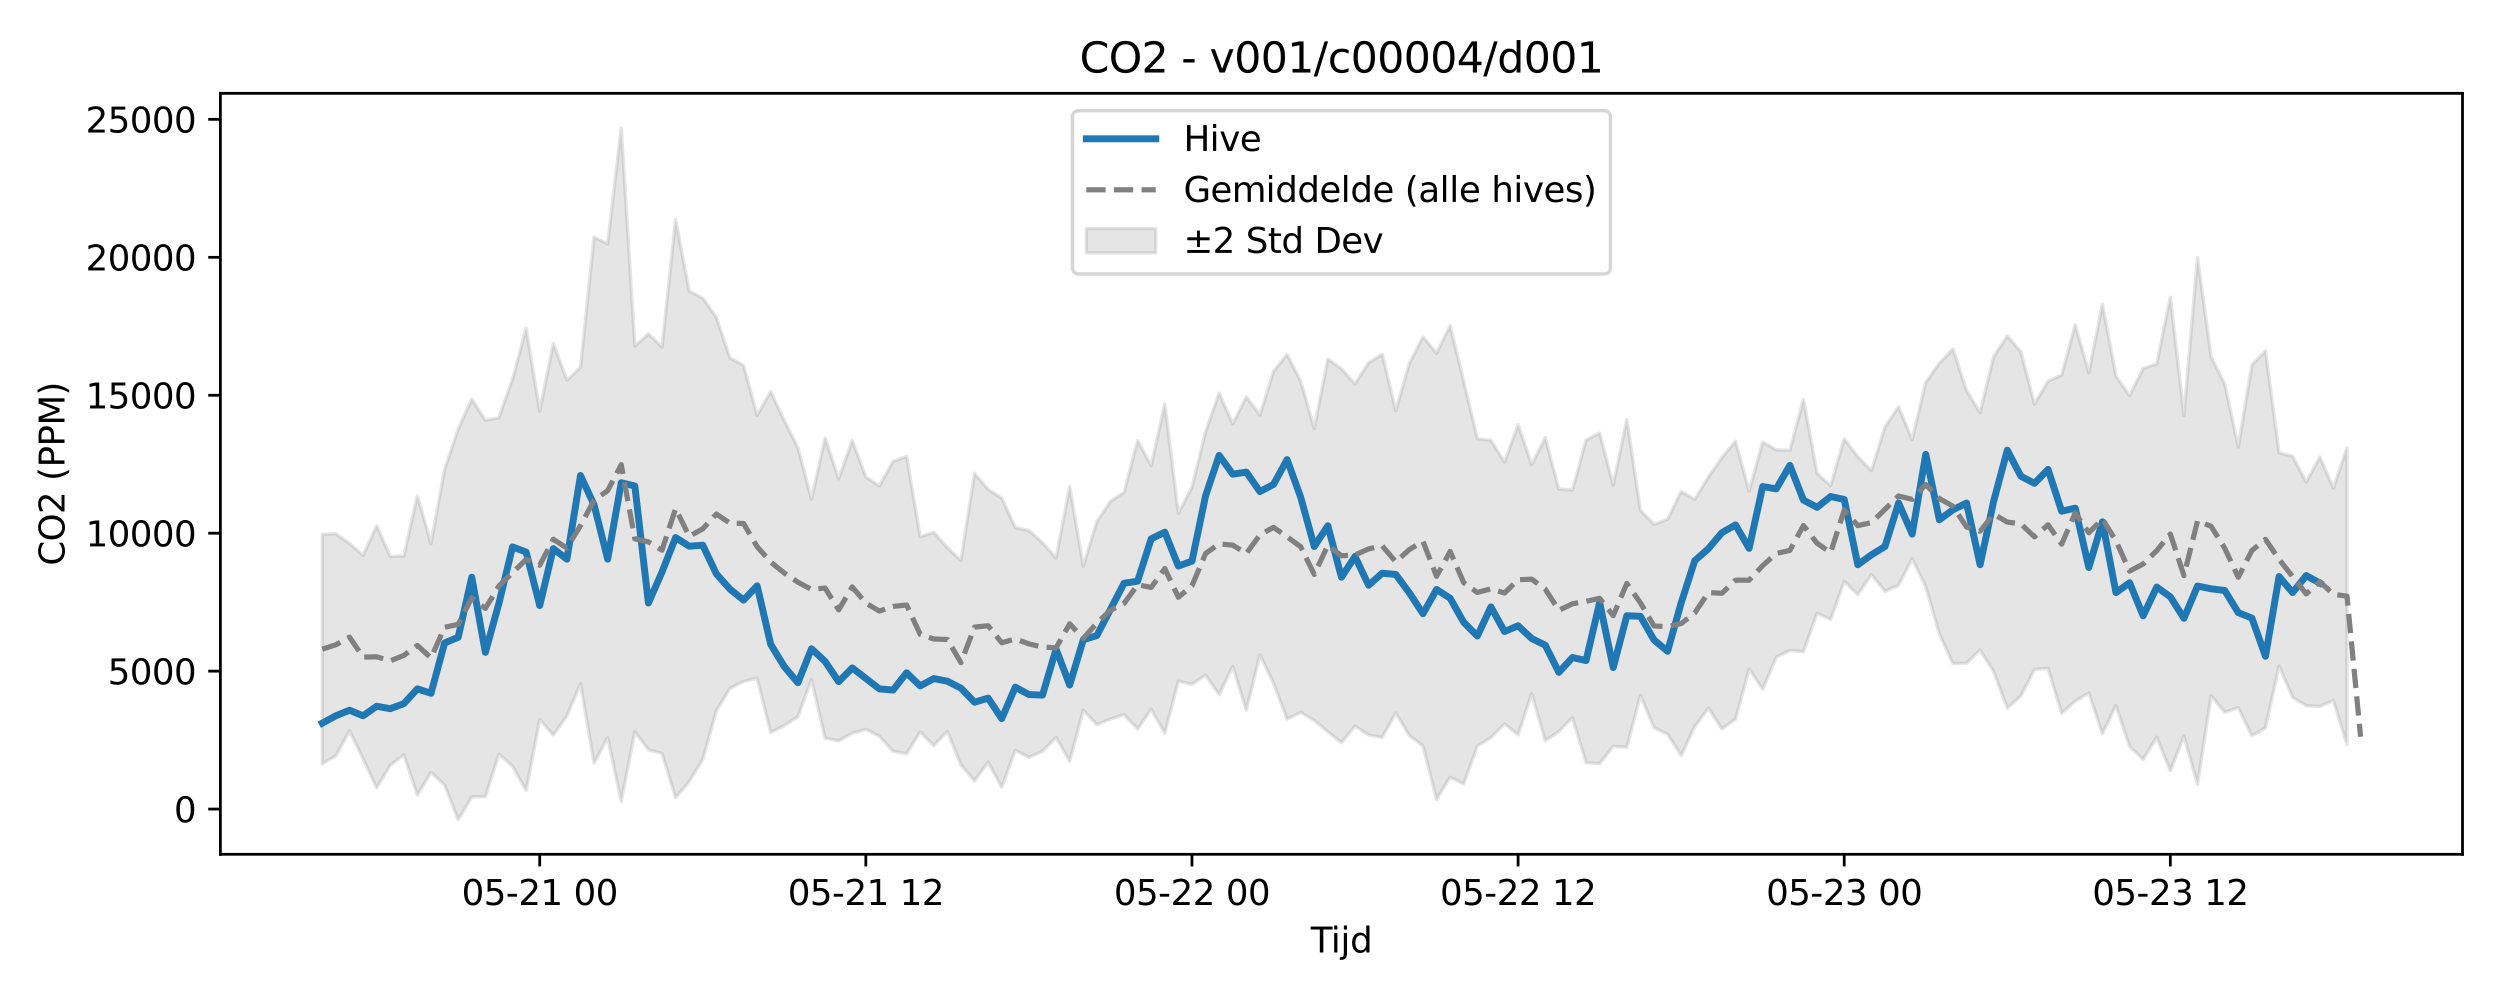 <?xml version="1.0" encoding="utf-8" standalone="no"?>
<!DOCTYPE svg PUBLIC "-//W3C//DTD SVG 1.1//EN"
  "http://www.w3.org/Graphics/SVG/1.1/DTD/svg11.dtd">
<svg xmlns:xlink="http://www.w3.org/1999/xlink" width="720pt" height="288pt" viewBox="0 0 720 288" xmlns="http://www.w3.org/2000/svg" version="1.1">
 <defs>
  <style type="text/css">*{stroke-linejoin: round; stroke-linecap: butt}</style>
 </defs>
 <g id="figure_1">
  <g id="patch_1">
   <path d="M 0 288 
L 720 288 
L 720 0 
L 0 0 
z
" style="fill: #ffffff"/>
  </g>
  <g id="axes_1">
   <g id="patch_2">
    <path d="M 63.47 246.04 
L 709.2 246.04 
L 709.2 26.88 
L 63.47 26.88 
z
" style="fill: #ffffff"/>
   </g>
   <g id="FillBetweenPolyCollection_1">
    <defs>
     <path id="m83a597af95" d="M 92.821 -134.103 
L 92.821 -67.987 
L 96.735 -70.336 
L 100.648 -77.549 
L 104.562 -69.512 
L 108.475 -61.059 
L 112.389 -67.596 
L 116.302 -70.6 
L 120.216 -58.999 
L 124.129 -65.583 
L 128.043 -61.902 
L 131.957 -51.922 
L 135.87 -58.474 
L 139.784 -58.574 
L 143.697 -70.798 
L 147.611 -67.307 
L 151.524 -60.344 
L 155.438 -80.841 
L 159.351 -76.312 
L 163.265 -81.782 
L 167.178 -91.081 
L 171.092 -68.21 
L 175.005 -75.585 
L 178.919 -57.185 
L 182.832 -77.263 
L 186.746 -72.052 
L 190.659 -71.029 
L 194.573 -58.283 
L 198.486 -62.899 
L 202.4 -69.274 
L 206.313 -83.303 
L 210.227 -89.756 
L 214.14 -91.736 
L 218.054 -92.7 
L 221.967 -77.012 
L 225.881 -79.043 
L 229.794 -81.582 
L 233.708 -92.284 
L 237.621 -75.438 
L 241.535 -74.632 
L 245.448 -76.808 
L 249.362 -77.941 
L 253.275 -75.975 
L 257.189 -71.598 
L 261.103 -70.934 
L 265.016 -77.173 
L 268.93 -73.251 
L 272.843 -77.37 
L 276.757 -67.697 
L 280.67 -63.11 
L 284.584 -68.499 
L 288.497 -61.257 
L 292.411 -71.893 
L 296.324 -69.884 
L 300.238 -71.6 
L 304.151 -75.577 
L 308.065 -68.783 
L 311.978 -83.441 
L 315.892 -79.294 
L 319.805 -80.9 
L 323.719 -82.152 
L 327.632 -78.029 
L 331.546 -83.745 
L 335.459 -76.859 
L 339.373 -91.837 
L 343.286 -90.915 
L 347.2 -93.556 
L 351.113 -87.937 
L 355.027 -96.091 
L 358.94 -83.481 
L 362.854 -99.398 
L 366.767 -91.257 
L 370.681 -80.893 
L 374.594 -82.843 
L 378.508 -80.51 
L 382.421 -77.289 
L 386.335 -74.078 
L 390.249 -78.895 
L 394.162 -76.293 
L 398.076 -75.614 
L 401.989 -82.674 
L 405.903 -76.112 
L 409.816 -73.192 
L 413.73 -57.764 
L 417.643 -64.152 
L 421.557 -62.203 
L 425.47 -73.1 
L 429.384 -75.61 
L 433.297 -79.529 
L 437.211 -76.381 
L 441.124 -88.206 
L 445.038 -74.687 
L 448.951 -77.323 
L 452.865 -81.313 
L 456.778 -68.361 
L 460.692 -68.074 
L 464.605 -73.038 
L 468.519 -72.796 
L 472.432 -87.736 
L 476.346 -78.456 
L 480.259 -76.563 
L 484.173 -70.4 
L 488.086 -78.723 
L 492 -84.074 
L 495.913 -78.067 
L 499.827 -80.875 
L 503.74 -95.287 
L 507.654 -89.508 
L 511.567 -98.753 
L 515.481 -100.675 
L 519.395 -100.31 
L 523.308 -111.386 
L 527.222 -109.603 
L 531.135 -120.545 
L 535.049 -116.781 
L 538.962 -122.515 
L 542.876 -117.712 
L 546.789 -119.445 
L 550.703 -127.027 
L 554.616 -119.003 
L 558.53 -105.485 
L 562.443 -96.894 
L 566.357 -96.974 
L 570.27 -100.795 
L 574.184 -94.563 
L 578.097 -84.042 
L 582.011 -87.558 
L 585.924 -95.163 
L 589.838 -95.51 
L 593.751 -82.598 
L 597.665 -86.057 
L 601.578 -88.437 
L 605.492 -76.693 
L 609.405 -84.758 
L 613.319 -73.008 
L 617.232 -69.289 
L 621.146 -75.658 
L 625.059 -65.997 
L 628.973 -76.038 
L 632.886 -62.093 
L 636.8 -87.605 
L 640.713 -82.86 
L 644.627 -84.189 
L 648.541 -76.063 
L 652.454 -78.372 
L 656.368 -96.195 
L 660.281 -87.16 
L 664.195 -84.752 
L 668.108 -84.534 
L 672.022 -86.261 
L 675.935 -73.588 
L 675.935 -159.011 
L 675.935 -159.011 
L 672.022 -147.434 
L 668.108 -156.377 
L 664.195 -149.153 
L 660.281 -156.622 
L 656.368 -157.617 
L 652.454 -186.95 
L 648.541 -182.865 
L 644.627 -159.282 
L 640.713 -177.389 
L 636.8 -185.242 
L 632.886 -213.871 
L 628.973 -168.417 
L 625.059 -202.408 
L 621.146 -183.195 
L 617.232 -181.873 
L 613.319 -174.006 
L 609.405 -179.712 
L 605.492 -200.389 
L 601.578 -180.67 
L 597.665 -194.494 
L 593.751 -179.974 
L 589.838 -178.218 
L 585.924 -171.608 
L 582.011 -186.688 
L 578.097 -191.237 
L 574.184 -185.329 
L 570.27 -169.21 
L 566.357 -175.492 
L 562.443 -187.507 
L 558.53 -183.383 
L 554.616 -177.898 
L 550.703 -161.357 
L 546.789 -170.859 
L 542.876 -165.045 
L 538.962 -152.453 
L 535.049 -156.464 
L 531.135 -161.631 
L 527.222 -148.089 
L 523.308 -151.726 
L 519.395 -173 
L 515.481 -158.283 
L 511.567 -158.438 
L 507.654 -160.697 
L 503.74 -146.526 
L 499.827 -160.918 
L 495.913 -156.224 
L 492 -150.588 
L 488.086 -144.183 
L 484.173 -146.429 
L 480.259 -138.442 
L 476.346 -136.995 
L 472.432 -141.054 
L 468.519 -167.151 
L 464.605 -148.317 
L 460.692 -163.293 
L 456.778 -161.252 
L 452.865 -146.895 
L 448.951 -147.174 
L 445.038 -161.939 
L 441.124 -154.189 
L 437.211 -165.699 
L 433.297 -154.893 
L 429.384 -161.218 
L 425.47 -161.662 
L 421.557 -178.136 
L 417.643 -194.234 
L 413.73 -186.279 
L 409.816 -190.959 
L 405.903 -183.366 
L 401.989 -169.753 
L 398.076 -185.963 
L 394.162 -183.54 
L 390.249 -177.44 
L 386.335 -181.798 
L 382.421 -184.623 
L 378.508 -164.615 
L 374.594 -178.23 
L 370.681 -185.917 
L 366.767 -181.015 
L 362.854 -168.493 
L 358.94 -173.719 
L 355.027 -165.903 
L 351.113 -174.798 
L 347.2 -163.606 
L 343.286 -147.669 
L 339.373 -140.154 
L 335.459 -171.623 
L 331.546 -153.912 
L 327.632 -161.13 
L 323.719 -146.225 
L 319.805 -143.587 
L 315.892 -137.784 
L 311.978 -124.871 
L 308.065 -147.904 
L 304.151 -127.271 
L 300.238 -131.686 
L 296.324 -135.248 
L 292.411 -136.066 
L 288.497 -144.53 
L 284.584 -147.051 
L 280.67 -151.694 
L 276.757 -126.619 
L 272.843 -130.286 
L 268.93 -134.681 
L 265.016 -133.433 
L 261.103 -156.575 
L 257.189 -155.11 
L 253.275 -148.041 
L 249.362 -150.646 
L 245.448 -161.128 
L 241.535 -150.08 
L 237.621 -161.858 
L 233.708 -144.215 
L 229.794 -159.091 
L 225.881 -166.874 
L 221.967 -175.227 
L 218.054 -168.404 
L 214.14 -182.761 
L 210.227 -184.922 
L 206.313 -196.602 
L 202.4 -202.139 
L 198.486 -204.184 
L 194.573 -224.78 
L 190.659 -188.059 
L 186.746 -191.837 
L 182.832 -188.343 
L 178.919 -251.158 
L 175.005 -217.798 
L 171.092 -219.652 
L 167.178 -182.196 
L 163.265 -178.53 
L 159.351 -189.09 
L 155.438 -169.601 
L 151.524 -193.434 
L 147.611 -178.848 
L 143.697 -167.716 
L 139.784 -166.993 
L 135.87 -173.071 
L 131.957 -164.456 
L 128.043 -152.783 
L 124.129 -131.443 
L 120.216 -145.233 
L 116.302 -127.873 
L 112.389 -127.759 
L 108.475 -136.617 
L 104.562 -127.997 
L 100.648 -131.481 
L 96.735 -134.287 
L 92.821 -134.103 
z
" style="stroke: #808080; stroke-opacity: 0.2"/>
    </defs>
    <g clip-path="url(#p3f08f2c681)">
     <use xlink:href="#m83a597af95" x="0" y="288" style="fill: #808080; fill-opacity: 0.2; stroke: #808080; stroke-opacity: 0.2"/>
    </g>
   </g>
   <g id="matplotlib.axis_1">
    <g id="xtick_1">
     <g id="line2d_1">
      <defs>
       <path id="m7638dc20e6" d="M 0 0 
L 0 3.5 
" style="stroke: #000000; stroke-width: 0.8"/>
      </defs>
      <g>
       <use xlink:href="#m7638dc20e6" x="155.438" y="246.04" style="stroke: #000000; stroke-width: 0.8"/>
      </g>
     </g>
     <g id="text_1">
      <!-- 05-21 00 -->
      <g transform="translate(132.957 260.638) scale(0.1 -0.1)">
       <defs>
        <path id="DejaVuSans-30" d="M 2034 4250 
Q 1547 4250 1301 3770 
Q 1056 3291 1056 2328 
Q 1056 1369 1301 889 
Q 1547 409 2034 409 
Q 2525 409 2770 889 
Q 3016 1369 3016 2328 
Q 3016 3291 2770 3770 
Q 2525 4250 2034 4250 
z
M 2034 4750 
Q 2819 4750 3233 4129 
Q 3647 3509 3647 2328 
Q 3647 1150 3233 529 
Q 2819 -91 2034 -91 
Q 1250 -91 836 529 
Q 422 1150 422 2328 
Q 422 3509 836 4129 
Q 1250 4750 2034 4750 
z
" transform="scale(0.016)"/>
        <path id="DejaVuSans-35" d="M 691 4666 
L 3169 4666 
L 3169 4134 
L 1269 4134 
L 1269 2991 
Q 1406 3038 1543 3061 
Q 1681 3084 1819 3084 
Q 2600 3084 3056 2656 
Q 3513 2228 3513 1497 
Q 3513 744 3044 326 
Q 2575 -91 1722 -91 
Q 1428 -91 1123 -41 
Q 819 9 494 109 
L 494 744 
Q 775 591 1075 516 
Q 1375 441 1709 441 
Q 2250 441 2565 725 
Q 2881 1009 2881 1497 
Q 2881 1984 2565 2268 
Q 2250 2553 1709 2553 
Q 1456 2553 1204 2497 
Q 953 2441 691 2322 
L 691 4666 
z
" transform="scale(0.016)"/>
        <path id="DejaVuSans-2d" d="M 313 2009 
L 1997 2009 
L 1997 1497 
L 313 1497 
L 313 2009 
z
" transform="scale(0.016)"/>
        <path id="DejaVuSans-32" d="M 1228 531 
L 3431 531 
L 3431 0 
L 469 0 
L 469 531 
Q 828 903 1448 1529 
Q 2069 2156 2228 2338 
Q 2531 2678 2651 2914 
Q 2772 3150 2772 3378 
Q 2772 3750 2511 3984 
Q 2250 4219 1831 4219 
Q 1534 4219 1204 4116 
Q 875 4013 500 3803 
L 500 4441 
Q 881 4594 1212 4672 
Q 1544 4750 1819 4750 
Q 2544 4750 2975 4387 
Q 3406 4025 3406 3419 
Q 3406 3131 3298 2873 
Q 3191 2616 2906 2266 
Q 2828 2175 2409 1742 
Q 1991 1309 1228 531 
z
" transform="scale(0.016)"/>
        <path id="DejaVuSans-31" d="M 794 531 
L 1825 531 
L 1825 4091 
L 703 3866 
L 703 4441 
L 1819 4666 
L 2450 4666 
L 2450 531 
L 3481 531 
L 3481 0 
L 794 0 
L 794 531 
z
" transform="scale(0.016)"/>
        <path id="DejaVuSans-20" transform="scale(0.016)"/>
       </defs>
       <use xlink:href="#DejaVuSans-30"/>
       <use xlink:href="#DejaVuSans-35" transform="translate(63.623 0)"/>
       <use xlink:href="#DejaVuSans-2d" transform="translate(127.246 0)"/>
       <use xlink:href="#DejaVuSans-32" transform="translate(163.33 0)"/>
       <use xlink:href="#DejaVuSans-31" transform="translate(226.953 0)"/>
       <use xlink:href="#DejaVuSans-20" transform="translate(290.576 0)"/>
       <use xlink:href="#DejaVuSans-30" transform="translate(322.363 0)"/>
       <use xlink:href="#DejaVuSans-30" transform="translate(385.986 0)"/>
      </g>
     </g>
    </g>
    <g id="xtick_2">
     <g id="line2d_2">
      <g>
       <use xlink:href="#m7638dc20e6" x="249.362" y="246.04" style="stroke: #000000; stroke-width: 0.8"/>
      </g>
     </g>
     <g id="text_2">
      <!-- 05-21 12 -->
      <g transform="translate(226.882 260.638) scale(0.1 -0.1)">
       <use xlink:href="#DejaVuSans-30"/>
       <use xlink:href="#DejaVuSans-35" transform="translate(63.623 0)"/>
       <use xlink:href="#DejaVuSans-2d" transform="translate(127.246 0)"/>
       <use xlink:href="#DejaVuSans-32" transform="translate(163.33 0)"/>
       <use xlink:href="#DejaVuSans-31" transform="translate(226.953 0)"/>
       <use xlink:href="#DejaVuSans-20" transform="translate(290.576 0)"/>
       <use xlink:href="#DejaVuSans-31" transform="translate(322.363 0)"/>
       <use xlink:href="#DejaVuSans-32" transform="translate(385.986 0)"/>
      </g>
     </g>
    </g>
    <g id="xtick_3">
     <g id="line2d_3">
      <g>
       <use xlink:href="#m7638dc20e6" x="343.286" y="246.04" style="stroke: #000000; stroke-width: 0.8"/>
      </g>
     </g>
     <g id="text_3">
      <!-- 05-22 00 -->
      <g transform="translate(320.806 260.638) scale(0.1 -0.1)">
       <use xlink:href="#DejaVuSans-30"/>
       <use xlink:href="#DejaVuSans-35" transform="translate(63.623 0)"/>
       <use xlink:href="#DejaVuSans-2d" transform="translate(127.246 0)"/>
       <use xlink:href="#DejaVuSans-32" transform="translate(163.33 0)"/>
       <use xlink:href="#DejaVuSans-32" transform="translate(226.953 0)"/>
       <use xlink:href="#DejaVuSans-20" transform="translate(290.576 0)"/>
       <use xlink:href="#DejaVuSans-30" transform="translate(322.363 0)"/>
       <use xlink:href="#DejaVuSans-30" transform="translate(385.986 0)"/>
      </g>
     </g>
    </g>
    <g id="xtick_4">
     <g id="line2d_4">
      <g>
       <use xlink:href="#m7638dc20e6" x="437.211" y="246.04" style="stroke: #000000; stroke-width: 0.8"/>
      </g>
     </g>
     <g id="text_4">
      <!-- 05-22 12 -->
      <g transform="translate(414.73 260.638) scale(0.1 -0.1)">
       <use xlink:href="#DejaVuSans-30"/>
       <use xlink:href="#DejaVuSans-35" transform="translate(63.623 0)"/>
       <use xlink:href="#DejaVuSans-2d" transform="translate(127.246 0)"/>
       <use xlink:href="#DejaVuSans-32" transform="translate(163.33 0)"/>
       <use xlink:href="#DejaVuSans-32" transform="translate(226.953 0)"/>
       <use xlink:href="#DejaVuSans-20" transform="translate(290.576 0)"/>
       <use xlink:href="#DejaVuSans-31" transform="translate(322.363 0)"/>
       <use xlink:href="#DejaVuSans-32" transform="translate(385.986 0)"/>
      </g>
     </g>
    </g>
    <g id="xtick_5">
     <g id="line2d_5">
      <g>
       <use xlink:href="#m7638dc20e6" x="531.135" y="246.04" style="stroke: #000000; stroke-width: 0.8"/>
      </g>
     </g>
     <g id="text_5">
      <!-- 05-23 00 -->
      <g transform="translate(508.655 260.638) scale(0.1 -0.1)">
       <defs>
        <path id="DejaVuSans-33" d="M 2597 2516 
Q 3050 2419 3304 2112 
Q 3559 1806 3559 1356 
Q 3559 666 3084 287 
Q 2609 -91 1734 -91 
Q 1441 -91 1130 -33 
Q 819 25 488 141 
L 488 750 
Q 750 597 1062 519 
Q 1375 441 1716 441 
Q 2309 441 2620 675 
Q 2931 909 2931 1356 
Q 2931 1769 2642 2001 
Q 2353 2234 1838 2234 
L 1294 2234 
L 1294 2753 
L 1863 2753 
Q 2328 2753 2575 2939 
Q 2822 3125 2822 3475 
Q 2822 3834 2567 4026 
Q 2313 4219 1838 4219 
Q 1578 4219 1281 4162 
Q 984 4106 628 3988 
L 628 4550 
Q 988 4650 1302 4700 
Q 1616 4750 1894 4750 
Q 2613 4750 3031 4423 
Q 3450 4097 3450 3541 
Q 3450 3153 3228 2886 
Q 3006 2619 2597 2516 
z
" transform="scale(0.016)"/>
       </defs>
       <use xlink:href="#DejaVuSans-30"/>
       <use xlink:href="#DejaVuSans-35" transform="translate(63.623 0)"/>
       <use xlink:href="#DejaVuSans-2d" transform="translate(127.246 0)"/>
       <use xlink:href="#DejaVuSans-32" transform="translate(163.33 0)"/>
       <use xlink:href="#DejaVuSans-33" transform="translate(226.953 0)"/>
       <use xlink:href="#DejaVuSans-20" transform="translate(290.576 0)"/>
       <use xlink:href="#DejaVuSans-30" transform="translate(322.363 0)"/>
       <use xlink:href="#DejaVuSans-30" transform="translate(385.986 0)"/>
      </g>
     </g>
    </g>
    <g id="xtick_6">
     <g id="line2d_6">
      <g>
       <use xlink:href="#m7638dc20e6" x="625.059" y="246.04" style="stroke: #000000; stroke-width: 0.8"/>
      </g>
     </g>
     <g id="text_6">
      <!-- 05-23 12 -->
      <g transform="translate(602.579 260.638) scale(0.1 -0.1)">
       <use xlink:href="#DejaVuSans-30"/>
       <use xlink:href="#DejaVuSans-35" transform="translate(63.623 0)"/>
       <use xlink:href="#DejaVuSans-2d" transform="translate(127.246 0)"/>
       <use xlink:href="#DejaVuSans-32" transform="translate(163.33 0)"/>
       <use xlink:href="#DejaVuSans-33" transform="translate(226.953 0)"/>
       <use xlink:href="#DejaVuSans-20" transform="translate(290.576 0)"/>
       <use xlink:href="#DejaVuSans-31" transform="translate(322.363 0)"/>
       <use xlink:href="#DejaVuSans-32" transform="translate(385.986 0)"/>
      </g>
     </g>
    </g>
    <g id="text_7">
     <!-- Tijd -->
     <g transform="translate(377.485 274.317) scale(0.1 -0.1)">
      <defs>
       <path id="DejaVuSans-54" d="M -19 4666 
L 3928 4666 
L 3928 4134 
L 2272 4134 
L 2272 0 
L 1638 0 
L 1638 4134 
L -19 4134 
L -19 4666 
z
" transform="scale(0.016)"/>
       <path id="DejaVuSans-69" d="M 603 3500 
L 1178 3500 
L 1178 0 
L 603 0 
L 603 3500 
z
M 603 4863 
L 1178 4863 
L 1178 4134 
L 603 4134 
L 603 4863 
z
" transform="scale(0.016)"/>
       <path id="DejaVuSans-6a" d="M 603 3500 
L 1178 3500 
L 1178 -63 
Q 1178 -731 923 -1031 
Q 669 -1331 103 -1331 
L -116 -1331 
L -116 -844 
L 38 -844 
Q 366 -844 484 -692 
Q 603 -541 603 -63 
L 603 3500 
z
M 603 4863 
L 1178 4863 
L 1178 4134 
L 603 4134 
L 603 4863 
z
" transform="scale(0.016)"/>
       <path id="DejaVuSans-64" d="M 2906 2969 
L 2906 4863 
L 3481 4863 
L 3481 0 
L 2906 0 
L 2906 525 
Q 2725 213 2448 61 
Q 2172 -91 1784 -91 
Q 1150 -91 751 415 
Q 353 922 353 1747 
Q 353 2572 751 3078 
Q 1150 3584 1784 3584 
Q 2172 3584 2448 3432 
Q 2725 3281 2906 2969 
z
M 947 1747 
Q 947 1113 1208 752 
Q 1469 391 1925 391 
Q 2381 391 2643 752 
Q 2906 1113 2906 1747 
Q 2906 2381 2643 2742 
Q 2381 3103 1925 3103 
Q 1469 3103 1208 2742 
Q 947 2381 947 1747 
z
" transform="scale(0.016)"/>
      </defs>
      <use xlink:href="#DejaVuSans-54"/>
      <use xlink:href="#DejaVuSans-69" transform="translate(57.959 0)"/>
      <use xlink:href="#DejaVuSans-6a" transform="translate(85.742 0)"/>
      <use xlink:href="#DejaVuSans-64" transform="translate(113.525 0)"/>
     </g>
    </g>
   </g>
   <g id="matplotlib.axis_2">
    <g id="ytick_1">
     <g id="line2d_7">
      <defs>
       <path id="md669a03d8c" d="M 0 0 
L -3.5 0 
" style="stroke: #000000; stroke-width: 0.8"/>
      </defs>
      <g>
       <use xlink:href="#md669a03d8c" x="63.47" y="233.017" style="stroke: #000000; stroke-width: 0.8"/>
      </g>
     </g>
     <g id="text_8">
      <!-- 0 -->
      <g transform="translate(50.108 236.816) scale(0.1 -0.1)">
       <use xlink:href="#DejaVuSans-30"/>
      </g>
     </g>
    </g>
    <g id="ytick_2">
     <g id="line2d_8">
      <g>
       <use xlink:href="#md669a03d8c" x="63.47" y="193.288" style="stroke: #000000; stroke-width: 0.8"/>
      </g>
     </g>
     <g id="text_9">
      <!-- 5000 -->
      <g transform="translate(31.02 197.087) scale(0.1 -0.1)">
       <use xlink:href="#DejaVuSans-35"/>
       <use xlink:href="#DejaVuSans-30" transform="translate(63.623 0)"/>
       <use xlink:href="#DejaVuSans-30" transform="translate(127.246 0)"/>
       <use xlink:href="#DejaVuSans-30" transform="translate(190.869 0)"/>
      </g>
     </g>
    </g>
    <g id="ytick_3">
     <g id="line2d_9">
      <g>
       <use xlink:href="#md669a03d8c" x="63.47" y="153.559" style="stroke: #000000; stroke-width: 0.8"/>
      </g>
     </g>
     <g id="text_10">
      <!-- 10000 -->
      <g transform="translate(24.657 157.359) scale(0.1 -0.1)">
       <use xlink:href="#DejaVuSans-31"/>
       <use xlink:href="#DejaVuSans-30" transform="translate(63.623 0)"/>
       <use xlink:href="#DejaVuSans-30" transform="translate(127.246 0)"/>
       <use xlink:href="#DejaVuSans-30" transform="translate(190.869 0)"/>
       <use xlink:href="#DejaVuSans-30" transform="translate(254.492 0)"/>
      </g>
     </g>
    </g>
    <g id="ytick_4">
     <g id="line2d_10">
      <g>
       <use xlink:href="#md669a03d8c" x="63.47" y="113.831" style="stroke: #000000; stroke-width: 0.8"/>
      </g>
     </g>
     <g id="text_11">
      <!-- 15000 -->
      <g transform="translate(24.657 117.63) scale(0.1 -0.1)">
       <use xlink:href="#DejaVuSans-31"/>
       <use xlink:href="#DejaVuSans-35" transform="translate(63.623 0)"/>
       <use xlink:href="#DejaVuSans-30" transform="translate(127.246 0)"/>
       <use xlink:href="#DejaVuSans-30" transform="translate(190.869 0)"/>
       <use xlink:href="#DejaVuSans-30" transform="translate(254.492 0)"/>
      </g>
     </g>
    </g>
    <g id="ytick_5">
     <g id="line2d_11">
      <g>
       <use xlink:href="#md669a03d8c" x="63.47" y="74.102" style="stroke: #000000; stroke-width: 0.8"/>
      </g>
     </g>
     <g id="text_12">
      <!-- 20000 -->
      <g transform="translate(24.657 77.902) scale(0.1 -0.1)">
       <use xlink:href="#DejaVuSans-32"/>
       <use xlink:href="#DejaVuSans-30" transform="translate(63.623 0)"/>
       <use xlink:href="#DejaVuSans-30" transform="translate(127.246 0)"/>
       <use xlink:href="#DejaVuSans-30" transform="translate(190.869 0)"/>
       <use xlink:href="#DejaVuSans-30" transform="translate(254.492 0)"/>
      </g>
     </g>
    </g>
    <g id="ytick_6">
     <g id="line2d_12">
      <g>
       <use xlink:href="#md669a03d8c" x="63.47" y="34.374" style="stroke: #000000; stroke-width: 0.8"/>
      </g>
     </g>
     <g id="text_13">
      <!-- 25000 -->
      <g transform="translate(24.657 38.173) scale(0.1 -0.1)">
       <use xlink:href="#DejaVuSans-32"/>
       <use xlink:href="#DejaVuSans-35" transform="translate(63.623 0)"/>
       <use xlink:href="#DejaVuSans-30" transform="translate(127.246 0)"/>
       <use xlink:href="#DejaVuSans-30" transform="translate(190.869 0)"/>
       <use xlink:href="#DejaVuSans-30" transform="translate(254.492 0)"/>
      </g>
     </g>
    </g>
    <g id="text_14">
     <!-- CO2 (PPM) -->
     <g transform="translate(18.578 162.903) rotate(-90) scale(0.1 -0.1)">
      <defs>
       <path id="DejaVuSans-43" d="M 4122 4306 
L 4122 3641 
Q 3803 3938 3442 4084 
Q 3081 4231 2675 4231 
Q 1875 4231 1450 3742 
Q 1025 3253 1025 2328 
Q 1025 1406 1450 917 
Q 1875 428 2675 428 
Q 3081 428 3442 575 
Q 3803 722 4122 1019 
L 4122 359 
Q 3791 134 3420 21 
Q 3050 -91 2638 -91 
Q 1578 -91 968 557 
Q 359 1206 359 2328 
Q 359 3453 968 4101 
Q 1578 4750 2638 4750 
Q 3056 4750 3426 4639 
Q 3797 4528 4122 4306 
z
" transform="scale(0.016)"/>
       <path id="DejaVuSans-4f" d="M 2522 4238 
Q 1834 4238 1429 3725 
Q 1025 3213 1025 2328 
Q 1025 1447 1429 934 
Q 1834 422 2522 422 
Q 3209 422 3611 934 
Q 4013 1447 4013 2328 
Q 4013 3213 3611 3725 
Q 3209 4238 2522 4238 
z
M 2522 4750 
Q 3503 4750 4090 4092 
Q 4678 3434 4678 2328 
Q 4678 1225 4090 567 
Q 3503 -91 2522 -91 
Q 1538 -91 948 565 
Q 359 1222 359 2328 
Q 359 3434 948 4092 
Q 1538 4750 2522 4750 
z
" transform="scale(0.016)"/>
       <path id="DejaVuSans-28" d="M 1984 4856 
Q 1566 4138 1362 3434 
Q 1159 2731 1159 2009 
Q 1159 1288 1364 580 
Q 1569 -128 1984 -844 
L 1484 -844 
Q 1016 -109 783 600 
Q 550 1309 550 2009 
Q 550 2706 781 3412 
Q 1013 4119 1484 4856 
L 1984 4856 
z
" transform="scale(0.016)"/>
       <path id="DejaVuSans-50" d="M 1259 4147 
L 1259 2394 
L 2053 2394 
Q 2494 2394 2734 2622 
Q 2975 2850 2975 3272 
Q 2975 3691 2734 3919 
Q 2494 4147 2053 4147 
L 1259 4147 
z
M 628 4666 
L 2053 4666 
Q 2838 4666 3239 4311 
Q 3641 3956 3641 3272 
Q 3641 2581 3239 2228 
Q 2838 1875 2053 1875 
L 1259 1875 
L 1259 0 
L 628 0 
L 628 4666 
z
" transform="scale(0.016)"/>
       <path id="DejaVuSans-4d" d="M 628 4666 
L 1569 4666 
L 2759 1491 
L 3956 4666 
L 4897 4666 
L 4897 0 
L 4281 0 
L 4281 4097 
L 3078 897 
L 2444 897 
L 1241 4097 
L 1241 0 
L 628 0 
L 628 4666 
z
" transform="scale(0.016)"/>
       <path id="DejaVuSans-29" d="M 513 4856 
L 1013 4856 
Q 1481 4119 1714 3412 
Q 1947 2706 1947 2009 
Q 1947 1309 1714 600 
Q 1481 -109 1013 -844 
L 513 -844 
Q 928 -128 1133 580 
Q 1338 1288 1338 2009 
Q 1338 2731 1133 3434 
Q 928 4138 513 4856 
z
" transform="scale(0.016)"/>
      </defs>
      <use xlink:href="#DejaVuSans-43"/>
      <use xlink:href="#DejaVuSans-4f" transform="translate(69.824 0)"/>
      <use xlink:href="#DejaVuSans-32" transform="translate(148.535 0)"/>
      <use xlink:href="#DejaVuSans-20" transform="translate(212.158 0)"/>
      <use xlink:href="#DejaVuSans-28" transform="translate(243.945 0)"/>
      <use xlink:href="#DejaVuSans-50" transform="translate(282.959 0)"/>
      <use xlink:href="#DejaVuSans-50" transform="translate(343.262 0)"/>
      <use xlink:href="#DejaVuSans-4d" transform="translate(403.564 0)"/>
      <use xlink:href="#DejaVuSans-29" transform="translate(489.844 0)"/>
     </g>
    </g>
   </g>
   <g id="line2d_13">
    <path d="M 92.821 208.266 
L 96.735 206.14 
L 100.648 204.544 
L 104.562 206.149 
L 108.475 203.403 
L 112.389 204.097 
L 116.302 202.643 
L 120.216 198.389 
L 124.129 199.668 
L 128.043 185.181 
L 131.957 183.541 
L 135.87 166.238 
L 139.784 187.874 
L 143.697 173.72 
L 147.611 157.516 
L 151.524 158.992 
L 155.438 174.401 
L 159.351 158.009 
L 163.265 161.042 
L 167.178 136.942 
L 171.092 145.386 
L 175.005 161.031 
L 178.919 139.027 
L 182.832 139.97 
L 186.746 173.659 
L 190.659 164.739 
L 194.573 154.81 
L 198.486 157.315 
L 202.4 157.016 
L 206.313 165.274 
L 210.227 169.668 
L 214.14 172.838 
L 218.054 168.732 
L 221.967 185.581 
L 225.881 191.998 
L 229.794 196.628 
L 233.708 186.852 
L 237.621 190.488 
L 241.535 196.31 
L 245.448 192.369 
L 253.275 198.408 
L 257.189 198.739 
L 261.103 193.765 
L 265.016 197.547 
L 268.93 195.425 
L 272.843 196.188 
L 276.757 198.196 
L 280.67 202.245 
L 284.584 201.056 
L 288.497 206.963 
L 292.411 197.891 
L 296.324 200.039 
L 300.238 200.193 
L 304.151 186.942 
L 308.065 197.29 
L 311.978 184.264 
L 315.892 183.03 
L 323.719 167.981 
L 327.632 167.374 
L 331.546 155.175 
L 335.459 153.26 
L 339.373 163.023 
L 343.286 161.598 
L 347.2 142.796 
L 351.113 131.153 
L 355.027 136.558 
L 358.94 135.968 
L 362.854 141.577 
L 366.767 139.503 
L 370.681 132.374 
L 374.594 143.196 
L 378.508 157.397 
L 382.421 151.43 
L 386.335 166.225 
L 390.249 160.274 
L 394.162 168.545 
L 398.076 165.081 
L 401.989 165.449 
L 405.903 170.751 
L 409.816 176.745 
L 413.73 169.769 
L 417.643 172.303 
L 421.557 179.237 
L 425.47 183.176 
L 429.384 174.798 
L 433.297 181.881 
L 437.211 180.22 
L 441.124 183.888 
L 445.038 185.822 
L 448.951 193.635 
L 452.865 189.365 
L 456.778 190.24 
L 460.692 173.527 
L 464.605 192.26 
L 468.519 177.333 
L 472.432 177.492 
L 476.346 184.296 
L 480.259 187.57 
L 484.173 173.63 
L 488.086 161.476 
L 492 158.038 
L 495.913 153.403 
L 499.827 151.165 
L 503.74 157.927 
L 507.654 140.121 
L 511.567 140.791 
L 515.481 134.029 
L 519.395 144.027 
L 523.308 146.117 
L 527.222 143.002 
L 531.135 143.842 
L 535.049 162.655 
L 538.962 159.789 
L 542.876 157.395 
L 546.789 144.854 
L 550.703 153.816 
L 554.616 130.874 
L 558.53 149.695 
L 562.443 146.825 
L 566.357 144.88 
L 570.27 162.628 
L 574.184 144.303 
L 578.097 129.664 
L 582.011 137.138 
L 585.924 139.209 
L 589.838 135.197 
L 593.751 147.224 
L 597.665 146.353 
L 601.578 163.439 
L 605.492 150.294 
L 609.405 170.677 
L 613.319 167.83 
L 617.232 177.352 
L 621.146 169.075 
L 625.059 171.901 
L 628.973 178.075 
L 632.886 168.781 
L 636.8 169.575 
L 640.713 170.065 
L 644.627 176.433 
L 648.541 178.006 
L 652.454 189.005 
L 656.368 166.047 
L 660.281 170.656 
L 664.195 165.767 
L 668.108 167.917 
L 668.108 167.917 
" clip-path="url(#p3f08f2c681)" style="fill: none; stroke: #1f77b4; stroke-width: 2; stroke-linecap: square"/>
   </g>
   <g id="line2d_14">
    <path d="M 92.821 186.955 
L 96.735 185.688 
L 100.648 183.485 
L 104.562 189.246 
L 108.475 189.162 
L 112.389 190.323 
L 116.302 188.763 
L 120.216 185.884 
L 124.129 189.487 
L 128.043 180.657 
L 131.957 179.811 
L 135.87 172.227 
L 139.784 175.217 
L 143.697 168.743 
L 151.524 161.111 
L 155.438 162.779 
L 159.351 155.299 
L 163.265 157.844 
L 167.178 151.362 
L 171.092 144.069 
L 175.005 141.308 
L 178.919 133.828 
L 182.832 155.197 
L 186.746 156.055 
L 190.659 158.456 
L 194.573 146.468 
L 198.486 154.458 
L 202.4 152.294 
L 206.313 148.048 
L 210.227 150.661 
L 214.14 150.752 
L 218.054 157.448 
L 221.967 161.88 
L 225.881 165.041 
L 229.794 167.664 
L 233.708 169.751 
L 237.621 169.352 
L 241.535 175.644 
L 245.448 169.032 
L 249.362 173.706 
L 253.275 175.992 
L 257.189 174.646 
L 261.103 174.246 
L 265.016 182.697 
L 268.93 184.034 
L 272.843 184.172 
L 276.757 190.842 
L 280.67 180.598 
L 284.584 180.225 
L 288.497 185.107 
L 292.411 184.02 
L 296.324 185.434 
L 300.238 186.357 
L 304.151 186.576 
L 308.065 179.657 
L 311.978 183.844 
L 315.892 179.461 
L 319.805 175.756 
L 323.719 173.811 
L 327.632 168.421 
L 331.546 169.171 
L 335.459 163.759 
L 339.373 172.004 
L 343.286 168.708 
L 347.2 159.419 
L 351.113 156.632 
L 355.027 157.003 
L 358.94 159.4 
L 362.854 154.055 
L 366.767 151.864 
L 370.681 154.595 
L 374.594 157.463 
L 378.508 165.438 
L 382.421 157.044 
L 386.335 160.062 
L 390.249 159.833 
L 394.162 158.083 
L 398.076 157.212 
L 401.989 161.786 
L 405.903 158.261 
L 409.816 155.925 
L 413.73 165.979 
L 417.643 158.807 
L 421.557 167.831 
L 425.47 170.619 
L 429.384 169.586 
L 433.297 170.789 
L 437.211 166.96 
L 441.124 166.803 
L 445.038 169.687 
L 448.951 175.752 
L 452.865 173.896 
L 456.778 173.193 
L 460.692 172.316 
L 464.605 177.323 
L 468.519 168.027 
L 472.432 173.605 
L 476.346 180.274 
L 480.259 180.498 
L 484.173 179.586 
L 488.086 176.547 
L 492 170.669 
L 495.913 170.854 
L 499.827 167.103 
L 503.74 167.093 
L 507.654 162.897 
L 511.567 159.404 
L 515.481 158.521 
L 519.395 151.345 
L 523.308 156.444 
L 527.222 159.154 
L 531.135 146.912 
L 535.049 151.377 
L 538.962 150.516 
L 546.789 142.848 
L 550.703 143.808 
L 554.616 139.549 
L 558.53 143.566 
L 562.443 145.799 
L 566.357 151.767 
L 570.27 152.998 
L 574.184 148.054 
L 578.097 150.361 
L 582.011 150.877 
L 585.924 154.615 
L 589.838 151.136 
L 593.751 156.714 
L 597.665 147.724 
L 601.578 153.446 
L 605.492 149.459 
L 609.405 155.765 
L 613.319 164.493 
L 617.232 162.419 
L 621.146 158.573 
L 625.059 153.797 
L 628.973 165.773 
L 632.886 150.018 
L 636.8 151.576 
L 640.713 157.876 
L 644.627 166.265 
L 648.541 158.536 
L 652.454 155.339 
L 656.368 161.094 
L 664.195 171.048 
L 668.108 167.545 
L 672.022 171.152 
L 675.935 171.701 
L 679.849 212.175 
L 679.849 212.175 
" clip-path="url(#p3f08f2c681)" style="fill: none; stroke-dasharray: 5.55,2.4; stroke-dashoffset: 0; stroke: #808080; stroke-width: 1.5"/>
   </g>
   <g id="patch_3">
    <path d="M 63.47 246.04 
L 63.47 26.88 
" style="fill: none; stroke: #000000; stroke-width: 0.8; stroke-linejoin: miter; stroke-linecap: square"/>
   </g>
   <g id="patch_4">
    <path d="M 709.2 246.04 
L 709.2 26.88 
" style="fill: none; stroke: #000000; stroke-width: 0.8; stroke-linejoin: miter; stroke-linecap: square"/>
   </g>
   <g id="patch_5">
    <path d="M 63.47 246.04 
L 709.2 246.04 
" style="fill: none; stroke: #000000; stroke-width: 0.8; stroke-linejoin: miter; stroke-linecap: square"/>
   </g>
   <g id="patch_6">
    <path d="M 63.47 26.88 
L 709.2 26.88 
" style="fill: none; stroke: #000000; stroke-width: 0.8; stroke-linejoin: miter; stroke-linecap: square"/>
   </g>
   <g id="text_15">
    <!-- CO2 - v001/c00004/d001 -->
    <g transform="translate(310.932 20.88) scale(0.12 -0.12)">
     <defs>
      <path id="DejaVuSans-76" d="M 191 3500 
L 800 3500 
L 1894 563 
L 2988 3500 
L 3597 3500 
L 2284 0 
L 1503 0 
L 191 3500 
z
" transform="scale(0.016)"/>
      <path id="DejaVuSans-2f" d="M 1625 4666 
L 2156 4666 
L 531 -594 
L 0 -594 
L 1625 4666 
z
" transform="scale(0.016)"/>
      <path id="DejaVuSans-63" d="M 3122 3366 
L 3122 2828 
Q 2878 2963 2633 3030 
Q 2388 3097 2138 3097 
Q 1578 3097 1268 2742 
Q 959 2388 959 1747 
Q 959 1106 1268 751 
Q 1578 397 2138 397 
Q 2388 397 2633 464 
Q 2878 531 3122 666 
L 3122 134 
Q 2881 22 2623 -34 
Q 2366 -91 2075 -91 
Q 1284 -91 818 406 
Q 353 903 353 1747 
Q 353 2603 823 3093 
Q 1294 3584 2113 3584 
Q 2378 3584 2631 3529 
Q 2884 3475 3122 3366 
z
" transform="scale(0.016)"/>
      <path id="DejaVuSans-34" d="M 2419 4116 
L 825 1625 
L 2419 1625 
L 2419 4116 
z
M 2253 4666 
L 3047 4666 
L 3047 1625 
L 3713 1625 
L 3713 1100 
L 3047 1100 
L 3047 0 
L 2419 0 
L 2419 1100 
L 313 1100 
L 313 1709 
L 2253 4666 
z
" transform="scale(0.016)"/>
     </defs>
     <use xlink:href="#DejaVuSans-43"/>
     <use xlink:href="#DejaVuSans-4f" transform="translate(69.824 0)"/>
     <use xlink:href="#DejaVuSans-32" transform="translate(148.535 0)"/>
     <use xlink:href="#DejaVuSans-20" transform="translate(212.158 0)"/>
     <use xlink:href="#DejaVuSans-2d" transform="translate(243.945 0)"/>
     <use xlink:href="#DejaVuSans-20" transform="translate(280.029 0)"/>
     <use xlink:href="#DejaVuSans-76" transform="translate(311.816 0)"/>
     <use xlink:href="#DejaVuSans-30" transform="translate(370.996 0)"/>
     <use xlink:href="#DejaVuSans-30" transform="translate(434.619 0)"/>
     <use xlink:href="#DejaVuSans-31" transform="translate(498.242 0)"/>
     <use xlink:href="#DejaVuSans-2f" transform="translate(561.865 0)"/>
     <use xlink:href="#DejaVuSans-63" transform="translate(595.557 0)"/>
     <use xlink:href="#DejaVuSans-30" transform="translate(650.537 0)"/>
     <use xlink:href="#DejaVuSans-30" transform="translate(714.16 0)"/>
     <use xlink:href="#DejaVuSans-30" transform="translate(777.783 0)"/>
     <use xlink:href="#DejaVuSans-30" transform="translate(841.406 0)"/>
     <use xlink:href="#DejaVuSans-34" transform="translate(905.029 0)"/>
     <use xlink:href="#DejaVuSans-2f" transform="translate(968.652 0)"/>
     <use xlink:href="#DejaVuSans-64" transform="translate(1002.344 0)"/>
     <use xlink:href="#DejaVuSans-30" transform="translate(1065.82 0)"/>
     <use xlink:href="#DejaVuSans-30" transform="translate(1129.443 0)"/>
     <use xlink:href="#DejaVuSans-31" transform="translate(1193.066 0)"/>
    </g>
   </g>
   <g id="legend_1">
    <g id="patch_7">
     <path d="M 310.863 78.914 
L 461.807 78.914 
Q 463.807 78.914 463.807 76.914 
L 463.807 33.88 
Q 463.807 31.88 461.807 31.88 
L 310.863 31.88 
Q 308.863 31.88 308.863 33.88 
L 308.863 76.914 
Q 308.863 78.914 310.863 78.914 
z
" style="fill: #ffffff; opacity: 0.8; stroke: #cccccc; stroke-linejoin: miter"/>
    </g>
    <g id="line2d_15">
     <path d="M 312.863 39.978 
L 322.863 39.978 
L 332.863 39.978 
" style="fill: none; stroke: #1f77b4; stroke-width: 2; stroke-linecap: square"/>
    </g>
    <g id="text_16">
     <!-- Hive -->
     <g transform="translate(340.863 43.478) scale(0.1 -0.1)">
      <defs>
       <path id="DejaVuSans-48" d="M 628 4666 
L 1259 4666 
L 1259 2753 
L 3553 2753 
L 3553 4666 
L 4184 4666 
L 4184 0 
L 3553 0 
L 3553 2222 
L 1259 2222 
L 1259 0 
L 628 0 
L 628 4666 
z
" transform="scale(0.016)"/>
       <path id="DejaVuSans-65" d="M 3597 1894 
L 3597 1613 
L 953 1613 
Q 991 1019 1311 708 
Q 1631 397 2203 397 
Q 2534 397 2845 478 
Q 3156 559 3463 722 
L 3463 178 
Q 3153 47 2828 -22 
Q 2503 -91 2169 -91 
Q 1331 -91 842 396 
Q 353 884 353 1716 
Q 353 2575 817 3079 
Q 1281 3584 2069 3584 
Q 2775 3584 3186 3129 
Q 3597 2675 3597 1894 
z
M 3022 2063 
Q 3016 2534 2758 2815 
Q 2500 3097 2075 3097 
Q 1594 3097 1305 2825 
Q 1016 2553 972 2059 
L 3022 2063 
z
" transform="scale(0.016)"/>
      </defs>
      <use xlink:href="#DejaVuSans-48"/>
      <use xlink:href="#DejaVuSans-69" transform="translate(75.195 0)"/>
      <use xlink:href="#DejaVuSans-76" transform="translate(102.979 0)"/>
      <use xlink:href="#DejaVuSans-65" transform="translate(162.158 0)"/>
     </g>
    </g>
    <g id="line2d_16">
     <path d="M 312.863 54.657 
L 322.863 54.657 
L 332.863 54.657 
" style="fill: none; stroke-dasharray: 5.55,2.4; stroke-dashoffset: 0; stroke: #808080; stroke-width: 1.5"/>
    </g>
    <g id="text_17">
     <!-- Gemiddelde (alle hives) -->
     <g transform="translate(340.863 58.157) scale(0.1 -0.1)">
      <defs>
       <path id="DejaVuSans-47" d="M 3809 666 
L 3809 1919 
L 2778 1919 
L 2778 2438 
L 4434 2438 
L 4434 434 
Q 4069 175 3628 42 
Q 3188 -91 2688 -91 
Q 1594 -91 976 548 
Q 359 1188 359 2328 
Q 359 3472 976 4111 
Q 1594 4750 2688 4750 
Q 3144 4750 3555 4637 
Q 3966 4525 4313 4306 
L 4313 3634 
Q 3963 3931 3569 4081 
Q 3175 4231 2741 4231 
Q 1884 4231 1454 3753 
Q 1025 3275 1025 2328 
Q 1025 1384 1454 906 
Q 1884 428 2741 428 
Q 3075 428 3337 486 
Q 3600 544 3809 666 
z
" transform="scale(0.016)"/>
       <path id="DejaVuSans-6d" d="M 3328 2828 
Q 3544 3216 3844 3400 
Q 4144 3584 4550 3584 
Q 5097 3584 5394 3201 
Q 5691 2819 5691 2113 
L 5691 0 
L 5113 0 
L 5113 2094 
Q 5113 2597 4934 2840 
Q 4756 3084 4391 3084 
Q 3944 3084 3684 2787 
Q 3425 2491 3425 1978 
L 3425 0 
L 2847 0 
L 2847 2094 
Q 2847 2600 2669 2842 
Q 2491 3084 2119 3084 
Q 1678 3084 1418 2786 
Q 1159 2488 1159 1978 
L 1159 0 
L 581 0 
L 581 3500 
L 1159 3500 
L 1159 2956 
Q 1356 3278 1631 3431 
Q 1906 3584 2284 3584 
Q 2666 3584 2933 3390 
Q 3200 3197 3328 2828 
z
" transform="scale(0.016)"/>
       <path id="DejaVuSans-6c" d="M 603 4863 
L 1178 4863 
L 1178 0 
L 603 0 
L 603 4863 
z
" transform="scale(0.016)"/>
       <path id="DejaVuSans-61" d="M 2194 1759 
Q 1497 1759 1228 1600 
Q 959 1441 959 1056 
Q 959 750 1161 570 
Q 1363 391 1709 391 
Q 2188 391 2477 730 
Q 2766 1069 2766 1631 
L 2766 1759 
L 2194 1759 
z
M 3341 1997 
L 3341 0 
L 2766 0 
L 2766 531 
Q 2569 213 2275 61 
Q 1981 -91 1556 -91 
Q 1019 -91 701 211 
Q 384 513 384 1019 
Q 384 1609 779 1909 
Q 1175 2209 1959 2209 
L 2766 2209 
L 2766 2266 
Q 2766 2663 2505 2880 
Q 2244 3097 1772 3097 
Q 1472 3097 1187 3025 
Q 903 2953 641 2809 
L 641 3341 
Q 956 3463 1253 3523 
Q 1550 3584 1831 3584 
Q 2591 3584 2966 3190 
Q 3341 2797 3341 1997 
z
" transform="scale(0.016)"/>
       <path id="DejaVuSans-68" d="M 3513 2113 
L 3513 0 
L 2938 0 
L 2938 2094 
Q 2938 2591 2744 2837 
Q 2550 3084 2163 3084 
Q 1697 3084 1428 2787 
Q 1159 2491 1159 1978 
L 1159 0 
L 581 0 
L 581 4863 
L 1159 4863 
L 1159 2956 
Q 1366 3272 1645 3428 
Q 1925 3584 2291 3584 
Q 2894 3584 3203 3211 
Q 3513 2838 3513 2113 
z
" transform="scale(0.016)"/>
       <path id="DejaVuSans-73" d="M 2834 3397 
L 2834 2853 
Q 2591 2978 2328 3040 
Q 2066 3103 1784 3103 
Q 1356 3103 1142 2972 
Q 928 2841 928 2578 
Q 928 2378 1081 2264 
Q 1234 2150 1697 2047 
L 1894 2003 
Q 2506 1872 2764 1633 
Q 3022 1394 3022 966 
Q 3022 478 2636 193 
Q 2250 -91 1575 -91 
Q 1294 -91 989 -36 
Q 684 19 347 128 
L 347 722 
Q 666 556 975 473 
Q 1284 391 1588 391 
Q 1994 391 2212 530 
Q 2431 669 2431 922 
Q 2431 1156 2273 1281 
Q 2116 1406 1581 1522 
L 1381 1569 
Q 847 1681 609 1914 
Q 372 2147 372 2553 
Q 372 3047 722 3315 
Q 1072 3584 1716 3584 
Q 2034 3584 2315 3537 
Q 2597 3491 2834 3397 
z
" transform="scale(0.016)"/>
      </defs>
      <use xlink:href="#DejaVuSans-47"/>
      <use xlink:href="#DejaVuSans-65" transform="translate(77.49 0)"/>
      <use xlink:href="#DejaVuSans-6d" transform="translate(139.014 0)"/>
      <use xlink:href="#DejaVuSans-69" transform="translate(236.426 0)"/>
      <use xlink:href="#DejaVuSans-64" transform="translate(264.209 0)"/>
      <use xlink:href="#DejaVuSans-64" transform="translate(327.686 0)"/>
      <use xlink:href="#DejaVuSans-65" transform="translate(391.162 0)"/>
      <use xlink:href="#DejaVuSans-6c" transform="translate(452.686 0)"/>
      <use xlink:href="#DejaVuSans-64" transform="translate(480.469 0)"/>
      <use xlink:href="#DejaVuSans-65" transform="translate(543.945 0)"/>
      <use xlink:href="#DejaVuSans-20" transform="translate(605.469 0)"/>
      <use xlink:href="#DejaVuSans-28" transform="translate(637.256 0)"/>
      <use xlink:href="#DejaVuSans-61" transform="translate(676.27 0)"/>
      <use xlink:href="#DejaVuSans-6c" transform="translate(737.549 0)"/>
      <use xlink:href="#DejaVuSans-6c" transform="translate(765.332 0)"/>
      <use xlink:href="#DejaVuSans-65" transform="translate(793.115 0)"/>
      <use xlink:href="#DejaVuSans-20" transform="translate(854.639 0)"/>
      <use xlink:href="#DejaVuSans-68" transform="translate(886.426 0)"/>
      <use xlink:href="#DejaVuSans-69" transform="translate(949.805 0)"/>
      <use xlink:href="#DejaVuSans-76" transform="translate(977.588 0)"/>
      <use xlink:href="#DejaVuSans-65" transform="translate(1036.768 0)"/>
      <use xlink:href="#DejaVuSans-73" transform="translate(1098.291 0)"/>
      <use xlink:href="#DejaVuSans-29" transform="translate(1150.391 0)"/>
     </g>
    </g>
    <g id="patch_8">
     <path d="M 312.863 72.835 
L 332.863 72.835 
L 332.863 65.835 
L 312.863 65.835 
z
" style="fill: #808080; fill-opacity: 0.2; stroke: #808080; stroke-opacity: 0.2; stroke-linejoin: miter"/>
    </g>
    <g id="text_18">
     <!-- ±2 Std Dev -->
     <g transform="translate(340.863 72.835) scale(0.1 -0.1)">
      <defs>
       <path id="DejaVuSans-b1" d="M 2944 4013 
L 2944 2803 
L 4684 2803 
L 4684 2272 
L 2944 2272 
L 2944 1063 
L 2419 1063 
L 2419 2272 
L 678 2272 
L 678 2803 
L 2419 2803 
L 2419 4013 
L 2944 4013 
z
M 678 531 
L 4684 531 
L 4684 0 
L 678 0 
L 678 531 
z
" transform="scale(0.016)"/>
       <path id="DejaVuSans-53" d="M 3425 4513 
L 3425 3897 
Q 3066 4069 2747 4153 
Q 2428 4238 2131 4238 
Q 1616 4238 1336 4038 
Q 1056 3838 1056 3469 
Q 1056 3159 1242 3001 
Q 1428 2844 1947 2747 
L 2328 2669 
Q 3034 2534 3370 2195 
Q 3706 1856 3706 1288 
Q 3706 609 3251 259 
Q 2797 -91 1919 -91 
Q 1588 -91 1214 -16 
Q 841 59 441 206 
L 441 856 
Q 825 641 1194 531 
Q 1563 422 1919 422 
Q 2459 422 2753 634 
Q 3047 847 3047 1241 
Q 3047 1584 2836 1778 
Q 2625 1972 2144 2069 
L 1759 2144 
Q 1053 2284 737 2584 
Q 422 2884 422 3419 
Q 422 4038 858 4394 
Q 1294 4750 2059 4750 
Q 2388 4750 2728 4690 
Q 3069 4631 3425 4513 
z
" transform="scale(0.016)"/>
       <path id="DejaVuSans-74" d="M 1172 4494 
L 1172 3500 
L 2356 3500 
L 2356 3053 
L 1172 3053 
L 1172 1153 
Q 1172 725 1289 603 
Q 1406 481 1766 481 
L 2356 481 
L 2356 0 
L 1766 0 
Q 1100 0 847 248 
Q 594 497 594 1153 
L 594 3053 
L 172 3053 
L 172 3500 
L 594 3500 
L 594 4494 
L 1172 4494 
z
" transform="scale(0.016)"/>
       <path id="DejaVuSans-44" d="M 1259 4147 
L 1259 519 
L 2022 519 
Q 2988 519 3436 956 
Q 3884 1394 3884 2338 
Q 3884 3275 3436 3711 
Q 2988 4147 2022 4147 
L 1259 4147 
z
M 628 4666 
L 1925 4666 
Q 3281 4666 3915 4102 
Q 4550 3538 4550 2338 
Q 4550 1131 3912 565 
Q 3275 0 1925 0 
L 628 0 
L 628 4666 
z
" transform="scale(0.016)"/>
      </defs>
      <use xlink:href="#DejaVuSans-b1"/>
      <use xlink:href="#DejaVuSans-32" transform="translate(83.789 0)"/>
      <use xlink:href="#DejaVuSans-20" transform="translate(147.412 0)"/>
      <use xlink:href="#DejaVuSans-53" transform="translate(179.199 0)"/>
      <use xlink:href="#DejaVuSans-74" transform="translate(242.676 0)"/>
      <use xlink:href="#DejaVuSans-64" transform="translate(281.885 0)"/>
      <use xlink:href="#DejaVuSans-20" transform="translate(345.361 0)"/>
      <use xlink:href="#DejaVuSans-44" transform="translate(377.148 0)"/>
      <use xlink:href="#DejaVuSans-65" transform="translate(454.15 0)"/>
      <use xlink:href="#DejaVuSans-76" transform="translate(515.674 0)"/>
     </g>
    </g>
   </g>
  </g>
 </g>
 <defs>
  <clipPath id="p3f08f2c681">
   <rect x="63.47" y="26.88" width="645.73" height="219.16"/>
  </clipPath>
 </defs>
</svg>
